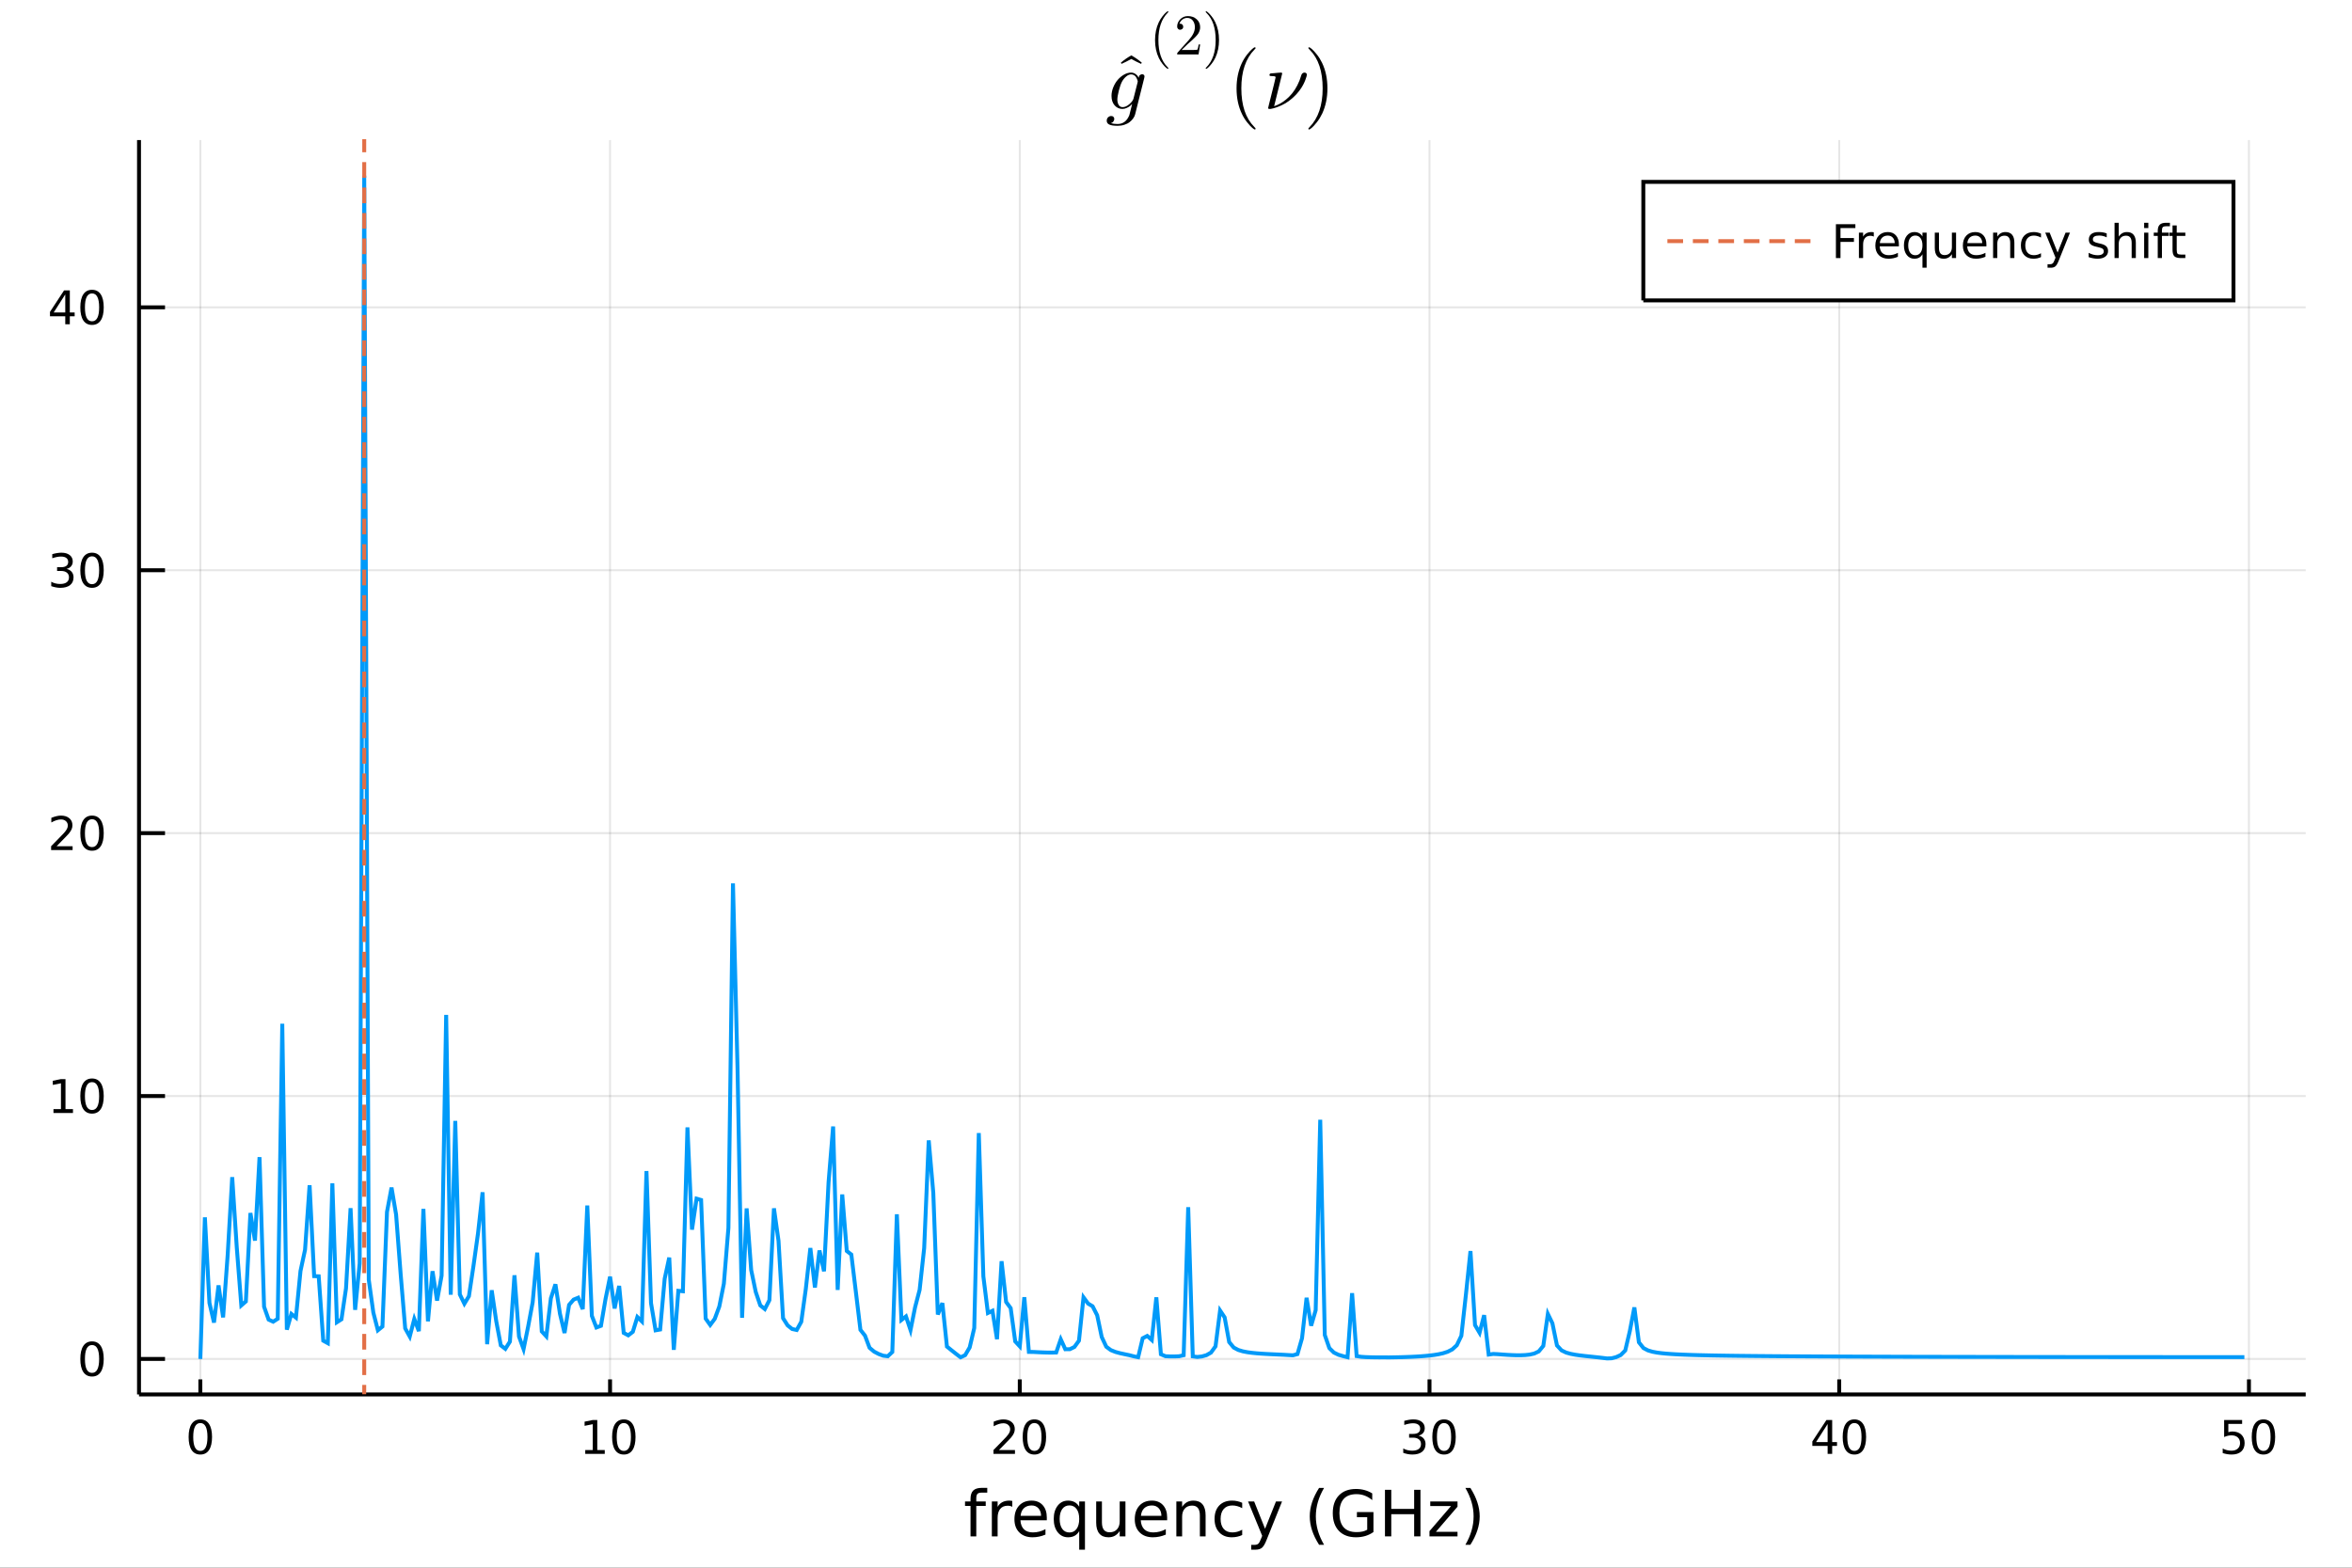 <?xml version="1.0" encoding="utf-8"?>
<svg xmlns="http://www.w3.org/2000/svg" xmlns:xlink="http://www.w3.org/1999/xlink" width="600" height="400" viewBox="0 0 2400 1600">
<rect x="0" y="0" width="2400" height="1600" fill="#333333" stroke="none"/>
<defs>
  <clipPath id="clip240">
    <rect x="0" y="0" width="2400" height="1600"/>
  </clipPath>
</defs>
<path clip-path="url(#clip240)" d="
M0 1600 L2400 1600 L2400 0 L0 0  Z
  " fill="#ffffff" fill-rule="evenodd" fill-opacity="1"/>
<defs>
  <clipPath id="clip241">
    <rect x="480" y="0" width="1681" height="1600"/>
  </clipPath>
</defs>
<defs>
  <clipPath id="clip242">
    <rect x="110" y="123" width="2243" height="1301"/>
  </clipPath>
</defs>
<path clip-path="url(#clip240)" d="
M141.853 1423.18 L2352.76 1423.18 L2352.76 142.953 L141.853 142.953  Z
  " fill="#ffffff" fill-rule="evenodd" fill-opacity="1"/>
<defs>
  <clipPath id="clip243">
    <rect x="141" y="142" width="2212" height="1281"/>
  </clipPath>
</defs>
<polyline clip-path="url(#clip243)" style="stroke:#000000; stroke-width:2; stroke-opacity:0.1; fill:none" points="
  204.426,1423.18 204.426,142.953 
  "/>
<polyline clip-path="url(#clip243)" style="stroke:#000000; stroke-width:2; stroke-opacity:0.1; fill:none" points="
  622.506,1423.18 622.506,142.953 
  "/>
<polyline clip-path="url(#clip243)" style="stroke:#000000; stroke-width:2; stroke-opacity:0.1; fill:none" points="
  1040.59,1423.18 1040.59,142.953 
  "/>
<polyline clip-path="url(#clip243)" style="stroke:#000000; stroke-width:2; stroke-opacity:0.1; fill:none" points="
  1458.67,1423.18 1458.67,142.953 
  "/>
<polyline clip-path="url(#clip243)" style="stroke:#000000; stroke-width:2; stroke-opacity:0.1; fill:none" points="
  1876.75,1423.18 1876.75,142.953 
  "/>
<polyline clip-path="url(#clip243)" style="stroke:#000000; stroke-width:2; stroke-opacity:0.1; fill:none" points="
  2294.83,1423.18 2294.83,142.953 
  "/>
<polyline clip-path="url(#clip240)" style="stroke:#000000; stroke-width:4; stroke-opacity:1; fill:none" points="
  141.853,1423.18 2352.76,1423.18 
  "/>
<polyline clip-path="url(#clip240)" style="stroke:#000000; stroke-width:4; stroke-opacity:1; fill:none" points="
  204.426,1423.18 204.426,1407.82 
  "/>
<polyline clip-path="url(#clip240)" style="stroke:#000000; stroke-width:4; stroke-opacity:1; fill:none" points="
  622.506,1423.18 622.506,1407.82 
  "/>
<polyline clip-path="url(#clip240)" style="stroke:#000000; stroke-width:4; stroke-opacity:1; fill:none" points="
  1040.59,1423.18 1040.59,1407.82 
  "/>
<polyline clip-path="url(#clip240)" style="stroke:#000000; stroke-width:4; stroke-opacity:1; fill:none" points="
  1458.67,1423.18 1458.67,1407.82 
  "/>
<polyline clip-path="url(#clip240)" style="stroke:#000000; stroke-width:4; stroke-opacity:1; fill:none" points="
  1876.75,1423.18 1876.75,1407.82 
  "/>
<polyline clip-path="url(#clip240)" style="stroke:#000000; stroke-width:4; stroke-opacity:1; fill:none" points="
  2294.83,1423.18 2294.83,1407.82 
  "/>
<path clip-path="url(#clip240)" d="M 0 0 M204.426 1452.37 Q200.815 1452.37 198.986 1455.94 Q197.18 1459.48 197.18 1466.61 Q197.18 1473.71 198.986 1477.28 Q200.815 1480.82 204.426 1480.82 Q208.06 1480.82 209.865 1477.28 Q211.694 1473.71 211.694 1466.61 Q211.694 1459.48 209.865 1455.94 Q208.06 1452.37 204.426 1452.37 M204.426 1448.67 Q210.236 1448.67 213.291 1453.27 Q216.37 1457.86 216.37 1466.61 Q216.37 1475.33 213.291 1479.94 Q210.236 1484.52 204.426 1484.52 Q198.616 1484.52 195.537 1479.94 Q192.481 1475.33 192.481 1466.61 Q192.481 1457.86 195.537 1453.27 Q198.616 1448.67 204.426 1448.67 Z" fill="#000000" fill-rule="evenodd" fill-opacity="1" /><path clip-path="url(#clip240)" d="M 0 0 M597.194 1479.92 L604.833 1479.92 L604.833 1453.55 L596.523 1455.22 L596.523 1450.96 L604.786 1449.29 L609.462 1449.29 L609.462 1479.92 L617.101 1479.92 L617.101 1483.85 L597.194 1483.85 L597.194 1479.92 Z" fill="#000000" fill-rule="evenodd" fill-opacity="1" /><path clip-path="url(#clip240)" d="M 0 0 M636.546 1452.37 Q632.934 1452.37 631.106 1455.94 Q629.3 1459.48 629.3 1466.61 Q629.3 1473.71 631.106 1477.28 Q632.934 1480.82 636.546 1480.82 Q640.18 1480.82 641.985 1477.28 Q643.814 1473.71 643.814 1466.61 Q643.814 1459.48 641.985 1455.94 Q640.18 1452.37 636.546 1452.37 M636.546 1448.67 Q642.356 1448.67 645.411 1453.27 Q648.49 1457.86 648.49 1466.61 Q648.49 1475.33 645.411 1479.94 Q642.356 1484.52 636.546 1484.52 Q630.735 1484.52 627.657 1479.94 Q624.601 1475.33 624.601 1466.61 Q624.601 1457.86 627.657 1453.27 Q630.735 1448.67 636.546 1448.67 Z" fill="#000000" fill-rule="evenodd" fill-opacity="1" /><path clip-path="url(#clip240)" d="M 0 0 M1019.36 1479.92 L1035.68 1479.92 L1035.68 1483.85 L1013.74 1483.85 L1013.74 1479.92 Q1016.4 1477.16 1020.98 1472.53 Q1025.59 1467.88 1026.77 1466.54 Q1029.01 1464.01 1029.89 1462.28 Q1030.8 1460.52 1030.8 1458.83 Q1030.8 1456.07 1028.85 1454.34 Q1026.93 1452.6 1023.83 1452.6 Q1021.63 1452.6 1019.17 1453.37 Q1016.74 1454.13 1013.97 1455.68 L1013.97 1450.96 Q1016.79 1449.82 1019.24 1449.25 Q1021.7 1448.67 1023.74 1448.67 Q1029.11 1448.67 1032.3 1451.35 Q1035.49 1454.04 1035.49 1458.53 Q1035.49 1460.66 1034.68 1462.58 Q1033.9 1464.48 1031.79 1467.07 Q1031.21 1467.74 1028.11 1470.96 Q1025.01 1474.15 1019.36 1479.92 Z" fill="#000000" fill-rule="evenodd" fill-opacity="1" /><path clip-path="url(#clip240)" d="M 0 0 M1055.49 1452.37 Q1051.88 1452.37 1050.05 1455.94 Q1048.25 1459.48 1048.25 1466.61 Q1048.25 1473.71 1050.05 1477.28 Q1051.88 1480.82 1055.49 1480.82 Q1059.13 1480.82 1060.93 1477.28 Q1062.76 1473.71 1062.76 1466.61 Q1062.76 1459.48 1060.93 1455.94 Q1059.13 1452.37 1055.49 1452.37 M1055.49 1448.67 Q1061.3 1448.67 1064.36 1453.27 Q1067.44 1457.86 1067.44 1466.61 Q1067.44 1475.33 1064.36 1479.94 Q1061.3 1484.52 1055.49 1484.52 Q1049.68 1484.52 1046.61 1479.94 Q1043.55 1475.33 1043.55 1466.61 Q1043.55 1457.86 1046.61 1453.27 Q1049.68 1448.67 1055.49 1448.67 Z" fill="#000000" fill-rule="evenodd" fill-opacity="1" /><path clip-path="url(#clip240)" d="M 0 0 M1447.51 1465.22 Q1450.87 1465.94 1452.74 1468.2 Q1454.64 1470.47 1454.64 1473.81 Q1454.64 1478.92 1451.12 1481.72 Q1447.6 1484.52 1441.12 1484.52 Q1438.95 1484.52 1436.63 1484.08 Q1434.34 1483.67 1431.89 1482.81 L1431.89 1478.3 Q1433.83 1479.43 1436.14 1480.01 Q1438.46 1480.59 1440.98 1480.59 Q1445.38 1480.59 1447.67 1478.85 Q1449.99 1477.12 1449.99 1473.81 Q1449.99 1470.75 1447.83 1469.04 Q1445.7 1467.3 1441.89 1467.3 L1437.86 1467.3 L1437.86 1463.46 L1442.07 1463.46 Q1445.52 1463.46 1447.35 1462.09 Q1449.18 1460.7 1449.18 1458.11 Q1449.18 1455.45 1447.28 1454.04 Q1445.4 1452.6 1441.89 1452.6 Q1439.96 1452.6 1437.76 1453.02 Q1435.57 1453.44 1432.93 1454.31 L1432.93 1450.15 Q1435.59 1449.41 1437.9 1449.04 Q1440.24 1448.67 1442.3 1448.67 Q1447.63 1448.67 1450.73 1451.1 Q1453.83 1453.5 1453.83 1457.63 Q1453.83 1460.5 1452.19 1462.49 Q1450.54 1464.45 1447.51 1465.22 Z" fill="#000000" fill-rule="evenodd" fill-opacity="1" /><path clip-path="url(#clip240)" d="M 0 0 M1473.51 1452.37 Q1469.89 1452.37 1468.07 1455.94 Q1466.26 1459.48 1466.26 1466.61 Q1466.26 1473.71 1468.07 1477.28 Q1469.89 1480.82 1473.51 1480.82 Q1477.14 1480.82 1478.95 1477.28 Q1480.77 1473.71 1480.77 1466.61 Q1480.77 1459.48 1478.95 1455.94 Q1477.14 1452.37 1473.51 1452.37 M1473.51 1448.67 Q1479.32 1448.67 1482.37 1453.27 Q1485.45 1457.86 1485.45 1466.61 Q1485.45 1475.33 1482.37 1479.94 Q1479.32 1484.52 1473.51 1484.52 Q1467.7 1484.52 1464.62 1479.94 Q1461.56 1475.33 1461.56 1466.61 Q1461.56 1457.86 1464.62 1453.27 Q1467.7 1448.67 1473.51 1448.67 Z" fill="#000000" fill-rule="evenodd" fill-opacity="1" /><path clip-path="url(#clip240)" d="M 0 0 M1864.92 1453.37 L1853.11 1471.81 L1864.92 1471.81 L1864.92 1453.37 M1863.69 1449.29 L1869.57 1449.29 L1869.57 1471.81 L1874.5 1471.81 L1874.5 1475.7 L1869.57 1475.7 L1869.57 1483.85 L1864.92 1483.85 L1864.92 1475.7 L1849.32 1475.7 L1849.32 1471.19 L1863.69 1449.29 Z" fill="#000000" fill-rule="evenodd" fill-opacity="1" /><path clip-path="url(#clip240)" d="M 0 0 M1892.23 1452.37 Q1888.62 1452.37 1886.79 1455.94 Q1884.99 1459.48 1884.99 1466.61 Q1884.99 1473.71 1886.79 1477.28 Q1888.62 1480.82 1892.23 1480.82 Q1895.87 1480.82 1897.67 1477.28 Q1899.5 1473.71 1899.5 1466.61 Q1899.5 1459.48 1897.67 1455.94 Q1895.87 1452.37 1892.23 1452.37 M1892.23 1448.67 Q1898.04 1448.67 1901.1 1453.27 Q1904.18 1457.86 1904.18 1466.61 Q1904.18 1475.33 1901.1 1479.94 Q1898.04 1484.52 1892.23 1484.52 Q1886.42 1484.52 1883.35 1479.94 Q1880.29 1475.33 1880.29 1466.61 Q1880.29 1457.86 1883.35 1453.27 Q1886.42 1448.67 1892.23 1448.67 Z" fill="#000000" fill-rule="evenodd" fill-opacity="1" /><path clip-path="url(#clip240)" d="M 0 0 M2269.53 1449.29 L2287.88 1449.29 L2287.88 1453.23 L2273.81 1453.23 L2273.81 1461.7 Q2274.83 1461.35 2275.85 1461.19 Q2276.87 1461 2277.88 1461 Q2283.67 1461 2287.05 1464.18 Q2290.43 1467.35 2290.43 1472.76 Q2290.43 1478.34 2286.96 1481.44 Q2283.49 1484.52 2277.17 1484.52 Q2274.99 1484.52 2272.72 1484.15 Q2270.48 1483.78 2268.07 1483.04 L2268.07 1478.34 Q2270.15 1479.48 2272.37 1480.03 Q2274.6 1480.59 2277.07 1480.59 Q2281.08 1480.59 2283.42 1478.48 Q2285.75 1476.38 2285.75 1472.76 Q2285.75 1469.15 2283.42 1467.05 Q2281.08 1464.94 2277.07 1464.94 Q2275.2 1464.94 2273.32 1465.36 Q2271.47 1465.77 2269.53 1466.65 L2269.53 1449.29 Z" fill="#000000" fill-rule="evenodd" fill-opacity="1" /><path clip-path="url(#clip240)" d="M 0 0 M2309.64 1452.37 Q2306.03 1452.37 2304.2 1455.94 Q2302.4 1459.48 2302.4 1466.61 Q2302.4 1473.71 2304.2 1477.28 Q2306.03 1480.82 2309.64 1480.82 Q2313.28 1480.82 2315.08 1477.28 Q2316.91 1473.71 2316.91 1466.61 Q2316.91 1459.48 2315.08 1455.94 Q2313.28 1452.37 2309.64 1452.37 M2309.64 1448.67 Q2315.45 1448.67 2318.51 1453.27 Q2321.59 1457.86 2321.59 1466.61 Q2321.59 1475.33 2318.51 1479.94 Q2315.45 1484.52 2309.64 1484.52 Q2303.83 1484.52 2300.75 1479.94 Q2297.7 1475.33 2297.7 1466.61 Q2297.7 1457.86 2300.75 1453.27 Q2303.83 1448.67 2309.64 1448.67 Z" fill="#000000" fill-rule="evenodd" fill-opacity="1" /><path clip-path="url(#clip240)" d="M 0 0 M1007.41 1518.52 L1007.41 1523.39 L1001.81 1523.39 Q998.66 1523.39 997.419 1524.66 Q996.209 1525.93 996.209 1529.24 L996.209 1532.4 L1005.85 1532.4 L1005.85 1536.95 L996.209 1536.95 L996.209 1568.04 L990.321 1568.04 L990.321 1536.95 L984.719 1536.95 L984.719 1532.4 L990.321 1532.4 L990.321 1529.91 Q990.321 1523.96 993.09 1521.26 Q995.859 1518.52 1001.87 1518.52 L1007.41 1518.52 Z" fill="#000000" fill-rule="evenodd" fill-opacity="1" /><path clip-path="url(#clip240)" d="M 0 0 M1032.97 1537.87 Q1031.98 1537.3 1030.81 1537.04 Q1029.66 1536.76 1028.26 1536.76 Q1023.3 1536.76 1020.62 1540 Q1017.98 1543.22 1017.98 1549.27 L1017.98 1568.04 L1012.09 1568.04 L1012.09 1532.4 L1017.98 1532.4 L1017.98 1537.93 Q1019.83 1534.69 1022.79 1533.13 Q1025.75 1531.54 1029.98 1531.54 Q1030.58 1531.54 1031.32 1531.63 Q1032.05 1531.7 1032.94 1531.85 L1032.97 1537.87 Z" fill="#000000" fill-rule="evenodd" fill-opacity="1" /><path clip-path="url(#clip240)" d="M 0 0 M1068.17 1548.76 L1068.17 1551.62 L1041.25 1551.62 Q1041.63 1557.67 1044.87 1560.85 Q1048.15 1564 1053.98 1564 Q1057.35 1564 1060.5 1563.17 Q1063.69 1562.35 1066.8 1560.69 L1066.8 1566.23 Q1063.65 1567.57 1060.34 1568.27 Q1057.03 1568.97 1053.63 1568.97 Q1045.1 1568.97 1040.1 1564 Q1035.14 1559.04 1035.14 1550.57 Q1035.14 1541.82 1039.85 1536.69 Q1044.59 1531.54 1052.61 1531.54 Q1059.8 1531.54 1063.97 1536.18 Q1068.17 1540.8 1068.17 1548.76 M1062.32 1547.04 Q1062.25 1542.23 1059.61 1539.37 Q1057 1536.5 1052.67 1536.5 Q1047.77 1536.5 1044.81 1539.27 Q1041.88 1542.04 1041.44 1547.07 L1062.32 1547.04 Z" fill="#000000" fill-rule="evenodd" fill-opacity="1" /><path clip-path="url(#clip240)" d="M 0 0 M1081.29 1550.25 Q1081.29 1556.71 1083.93 1560.4 Q1086.6 1564.07 1091.25 1564.07 Q1095.9 1564.07 1098.57 1560.4 Q1101.24 1556.71 1101.24 1550.25 Q1101.24 1543.79 1098.57 1540.13 Q1095.9 1536.44 1091.25 1536.44 Q1086.6 1536.44 1083.93 1540.13 Q1081.29 1543.79 1081.29 1550.25 M1101.24 1562.7 Q1099.4 1565.88 1096.56 1567.44 Q1093.76 1568.97 1089.82 1568.97 Q1083.36 1568.97 1079.28 1563.81 Q1075.24 1558.65 1075.24 1550.25 Q1075.24 1541.85 1079.28 1536.69 Q1083.36 1531.54 1089.82 1531.54 Q1093.76 1531.54 1096.56 1533.1 Q1099.4 1534.62 1101.24 1537.81 L1101.24 1532.4 L1107.1 1532.4 L1107.1 1581.6 L1101.24 1581.6 L1101.24 1562.7 Z" fill="#000000" fill-rule="evenodd" fill-opacity="1" /><path clip-path="url(#clip240)" d="M 0 0 M1118.56 1553.98 L1118.56 1532.4 L1124.41 1532.4 L1124.41 1553.75 Q1124.41 1558.81 1126.39 1561.36 Q1128.36 1563.87 1132.31 1563.87 Q1137.05 1563.87 1139.79 1560.85 Q1142.56 1557.83 1142.56 1552.61 L1142.56 1532.4 L1148.41 1532.4 L1148.41 1568.04 L1142.56 1568.04 L1142.56 1562.57 Q1140.42 1565.82 1137.59 1567.41 Q1134.79 1568.97 1131.07 1568.97 Q1124.92 1568.97 1121.74 1565.15 Q1118.56 1561.33 1118.56 1553.98 M1133.29 1531.54 L1133.29 1531.54 Z" fill="#000000" fill-rule="evenodd" fill-opacity="1" /><path clip-path="url(#clip240)" d="M 0 0 M1190.97 1548.76 L1190.97 1551.62 L1164.04 1551.62 Q1164.42 1557.67 1167.67 1560.85 Q1170.95 1564 1176.77 1564 Q1180.15 1564 1183.3 1563.17 Q1186.48 1562.35 1189.6 1560.69 L1189.6 1566.23 Q1186.45 1567.57 1183.14 1568.27 Q1179.83 1568.97 1176.42 1568.97 Q1167.89 1568.97 1162.9 1564 Q1157.93 1559.04 1157.93 1550.57 Q1157.93 1541.82 1162.64 1536.69 Q1167.38 1531.54 1175.4 1531.54 Q1182.6 1531.54 1186.77 1536.18 Q1190.97 1540.8 1190.97 1548.76 M1185.11 1547.04 Q1185.05 1542.23 1182.41 1539.37 Q1179.8 1536.5 1175.47 1536.5 Q1170.57 1536.5 1167.61 1539.27 Q1164.68 1542.04 1164.23 1547.07 L1185.11 1547.04 Z" fill="#000000" fill-rule="evenodd" fill-opacity="1" /><path clip-path="url(#clip240)" d="M 0 0 M1230.21 1546.53 L1230.21 1568.04 L1224.36 1568.04 L1224.36 1546.72 Q1224.36 1541.66 1222.38 1539.14 Q1220.41 1536.63 1216.46 1536.63 Q1211.72 1536.63 1208.98 1539.65 Q1206.25 1542.68 1206.25 1547.9 L1206.25 1568.04 L1200.36 1568.04 L1200.36 1532.4 L1206.25 1532.4 L1206.25 1537.93 Q1208.35 1534.72 1211.18 1533.13 Q1214.04 1531.54 1217.77 1531.54 Q1223.91 1531.54 1227.06 1535.36 Q1230.21 1539.14 1230.21 1546.53 Z" fill="#000000" fill-rule="evenodd" fill-opacity="1" /><path clip-path="url(#clip240)" d="M 0 0 M1267.55 1533.76 L1267.55 1539.24 Q1265.06 1537.87 1262.55 1537.2 Q1260.07 1536.5 1257.52 1536.5 Q1251.82 1536.5 1248.67 1540.13 Q1245.52 1543.73 1245.52 1550.25 Q1245.52 1556.78 1248.67 1560.4 Q1251.82 1564 1257.52 1564 Q1260.07 1564 1262.55 1563.33 Q1265.06 1562.63 1267.55 1561.26 L1267.55 1566.68 Q1265.1 1567.82 1262.45 1568.39 Q1259.84 1568.97 1256.88 1568.97 Q1248.83 1568.97 1244.09 1563.91 Q1239.35 1558.85 1239.35 1550.25 Q1239.35 1541.53 1244.12 1536.53 Q1248.93 1531.54 1257.27 1531.54 Q1259.97 1531.54 1262.55 1532.11 Q1265.13 1532.65 1267.55 1533.76 Z" fill="#000000" fill-rule="evenodd" fill-opacity="1" /><path clip-path="url(#clip240)" d="M 0 0 M1292.56 1571.35 Q1290.08 1577.72 1287.73 1579.66 Q1285.37 1581.6 1281.42 1581.6 L1276.75 1581.6 L1276.75 1576.7 L1280.18 1576.7 Q1282.6 1576.7 1283.94 1575.56 Q1285.28 1574.41 1286.9 1570.14 L1287.95 1567.47 L1273.53 1532.4 L1279.74 1532.4 L1290.88 1560.28 L1302.02 1532.4 L1308.22 1532.4 L1292.56 1571.35 Z" fill="#000000" fill-rule="evenodd" fill-opacity="1" /><path clip-path="url(#clip240)" d="M 0 0 M1351.1 1518.58 Q1346.83 1525.9 1344.76 1533.06 Q1342.69 1540.23 1342.69 1547.58 Q1342.69 1554.93 1344.76 1562.16 Q1346.86 1569.35 1351.1 1576.64 L1346 1576.64 Q1341.23 1569.16 1338.84 1561.93 Q1336.49 1554.71 1336.49 1547.58 Q1336.49 1540.48 1338.84 1533.29 Q1341.2 1526.09 1346 1518.58 L1351.1 1518.58 Z" fill="#000000" fill-rule="evenodd" fill-opacity="1" /><path clip-path="url(#clip240)" d="M 0 0 M1395.12 1561.26 L1395.12 1548.5 L1384.61 1548.5 L1384.61 1543.22 L1401.48 1543.22 L1401.48 1563.62 Q1397.76 1566.26 1393.27 1567.63 Q1388.78 1568.97 1383.69 1568.97 Q1372.55 1568.97 1366.25 1562.47 Q1359.98 1555.95 1359.98 1544.33 Q1359.98 1532.68 1366.25 1526.19 Q1372.55 1519.66 1383.69 1519.66 Q1388.34 1519.66 1392.51 1520.81 Q1396.71 1521.96 1400.24 1524.18 L1400.24 1531.03 Q1396.68 1528 1392.67 1526.48 Q1388.65 1524.95 1384.23 1524.95 Q1375.51 1524.95 1371.12 1529.82 Q1366.76 1534.69 1366.76 1544.33 Q1366.76 1553.94 1371.12 1558.81 Q1375.51 1563.68 1384.23 1563.68 Q1387.64 1563.68 1390.31 1563.11 Q1392.98 1562.51 1395.12 1561.26 Z" fill="#000000" fill-rule="evenodd" fill-opacity="1" /><path clip-path="url(#clip240)" d="M 0 0 M1413.23 1520.52 L1419.66 1520.52 L1419.66 1540 L1443.02 1540 L1443.02 1520.52 L1449.45 1520.52 L1449.45 1568.04 L1443.02 1568.04 L1443.02 1545.41 L1419.66 1545.41 L1419.66 1568.04 L1413.23 1568.04 L1413.23 1520.52 Z" fill="#000000" fill-rule="evenodd" fill-opacity="1" /><path clip-path="url(#clip240)" d="M 0 0 M1459.44 1532.4 L1487.26 1532.4 L1487.26 1537.74 L1465.23 1563.37 L1487.26 1563.37 L1487.26 1568.04 L1458.65 1568.04 L1458.65 1562.7 L1480.67 1537.07 L1459.44 1537.07 L1459.44 1532.4 Z" fill="#000000" fill-rule="evenodd" fill-opacity="1" /><path clip-path="url(#clip240)" d="M 0 0 M1495.28 1518.58 L1500.37 1518.58 Q1505.15 1526.09 1507.5 1533.29 Q1509.89 1540.48 1509.89 1547.58 Q1509.89 1554.71 1507.5 1561.93 Q1505.15 1569.16 1500.37 1576.64 L1495.28 1576.64 Q1499.51 1569.35 1501.58 1562.16 Q1503.68 1554.93 1503.68 1547.58 Q1503.68 1540.23 1501.58 1533.06 Q1499.51 1525.9 1495.28 1518.58 Z" fill="#000000" fill-rule="evenodd" fill-opacity="1" /><polyline clip-path="url(#clip243)" style="stroke:#000000; stroke-width:2; stroke-opacity:0.1; fill:none" points="
  141.853,1386.95 2352.76,1386.95 
  "/>
<polyline clip-path="url(#clip243)" style="stroke:#000000; stroke-width:2; stroke-opacity:0.1; fill:none" points="
  141.853,1118.63 2352.76,1118.63 
  "/>
<polyline clip-path="url(#clip243)" style="stroke:#000000; stroke-width:2; stroke-opacity:0.1; fill:none" points="
  141.853,850.312 2352.76,850.312 
  "/>
<polyline clip-path="url(#clip243)" style="stroke:#000000; stroke-width:2; stroke-opacity:0.1; fill:none" points="
  141.853,581.994 2352.76,581.994 
  "/>
<polyline clip-path="url(#clip243)" style="stroke:#000000; stroke-width:2; stroke-opacity:0.1; fill:none" points="
  141.853,313.677 2352.76,313.677 
  "/>
<polyline clip-path="url(#clip240)" style="stroke:#000000; stroke-width:4; stroke-opacity:1; fill:none" points="
  141.853,1423.18 141.853,142.953 
  "/>
<polyline clip-path="url(#clip240)" style="stroke:#000000; stroke-width:4; stroke-opacity:1; fill:none" points="
  141.853,1386.95 168.384,1386.95 
  "/>
<polyline clip-path="url(#clip240)" style="stroke:#000000; stroke-width:4; stroke-opacity:1; fill:none" points="
  141.853,1118.63 168.384,1118.63 
  "/>
<polyline clip-path="url(#clip240)" style="stroke:#000000; stroke-width:4; stroke-opacity:1; fill:none" points="
  141.853,850.312 168.384,850.312 
  "/>
<polyline clip-path="url(#clip240)" style="stroke:#000000; stroke-width:4; stroke-opacity:1; fill:none" points="
  141.853,581.994 168.384,581.994 
  "/>
<polyline clip-path="url(#clip240)" style="stroke:#000000; stroke-width:4; stroke-opacity:1; fill:none" points="
  141.853,313.677 168.384,313.677 
  "/>
<path clip-path="url(#clip240)" d="M 0 0 M93.909 1372.75 Q90.297 1372.75 88.469 1376.31 Q86.663 1379.85 86.663 1386.98 Q86.663 1394.09 88.469 1397.65 Q90.297 1401.19 93.909 1401.19 Q97.543 1401.19 99.348 1397.65 Q101.177 1394.09 101.177 1386.98 Q101.177 1379.85 99.348 1376.31 Q97.543 1372.75 93.909 1372.75 M93.909 1369.04 Q99.719 1369.04 102.774 1373.65 Q105.853 1378.23 105.853 1386.98 Q105.853 1395.71 102.774 1400.31 Q99.719 1404.9 93.909 1404.9 Q88.098 1404.9 85.02 1400.31 Q81.964 1395.71 81.964 1386.98 Q81.964 1378.23 85.02 1373.65 Q88.098 1369.04 93.909 1369.04 Z" fill="#000000" fill-rule="evenodd" fill-opacity="1" /><path clip-path="url(#clip240)" d="M 0 0 M54.557 1131.97 L62.196 1131.97 L62.196 1105.61 L53.886 1107.28 L53.886 1103.02 L62.15 1101.35 L66.825 1101.35 L66.825 1131.97 L74.464 1131.97 L74.464 1135.91 L54.557 1135.91 L54.557 1131.97 Z" fill="#000000" fill-rule="evenodd" fill-opacity="1" /><path clip-path="url(#clip240)" d="M 0 0 M93.909 1104.43 Q90.297 1104.43 88.469 1107.99 Q86.663 1111.53 86.663 1118.66 Q86.663 1125.77 88.469 1129.34 Q90.297 1132.88 93.909 1132.88 Q97.543 1132.88 99.348 1129.34 Q101.177 1125.77 101.177 1118.66 Q101.177 1111.53 99.348 1107.99 Q97.543 1104.43 93.909 1104.43 M93.909 1100.72 Q99.719 1100.72 102.774 1105.33 Q105.853 1109.91 105.853 1118.66 Q105.853 1127.39 102.774 1132 Q99.719 1136.58 93.909 1136.58 Q88.098 1136.58 85.02 1132 Q81.964 1127.39 81.964 1118.66 Q81.964 1109.91 85.02 1105.33 Q88.098 1100.72 93.909 1100.72 Z" fill="#000000" fill-rule="evenodd" fill-opacity="1" /><path clip-path="url(#clip240)" d="M 0 0 M57.775 863.657 L74.094 863.657 L74.094 867.592 L52.15 867.592 L52.15 863.657 Q54.812 860.902 59.395 856.272 Q64.001 851.62 65.182 850.277 Q67.427 847.754 68.307 846.018 Q69.21 844.259 69.21 842.569 Q69.21 839.814 67.265 838.078 Q65.344 836.342 62.242 836.342 Q60.043 836.342 57.589 837.106 Q55.159 837.87 52.381 839.421 L52.381 834.699 Q55.205 833.564 57.659 832.986 Q60.112 832.407 62.15 832.407 Q67.52 832.407 70.714 835.092 Q73.909 837.777 73.909 842.268 Q73.909 844.398 73.099 846.319 Q72.311 848.217 70.205 850.81 Q69.626 851.481 66.525 854.698 Q63.423 857.893 57.775 863.657 Z" fill="#000000" fill-rule="evenodd" fill-opacity="1" /><path clip-path="url(#clip240)" d="M 0 0 M93.909 836.111 Q90.297 836.111 88.469 839.675 Q86.663 843.217 86.663 850.347 Q86.663 857.453 88.469 861.018 Q90.297 864.559 93.909 864.559 Q97.543 864.559 99.348 861.018 Q101.177 857.453 101.177 850.347 Q101.177 843.217 99.348 839.675 Q97.543 836.111 93.909 836.111 M93.909 832.407 Q99.719 832.407 102.774 837.013 Q105.853 841.597 105.853 850.347 Q105.853 859.073 102.774 863.68 Q99.719 868.263 93.909 868.263 Q88.098 868.263 85.02 863.68 Q81.964 859.073 81.964 850.347 Q81.964 841.597 85.02 837.013 Q88.098 832.407 93.909 832.407 Z" fill="#000000" fill-rule="evenodd" fill-opacity="1" /><path clip-path="url(#clip240)" d="M 0 0 M67.913 580.64 Q71.27 581.358 73.145 583.626 Q75.043 585.895 75.043 589.228 Q75.043 594.344 71.524 597.145 Q68.006 599.946 61.525 599.946 Q59.349 599.946 57.034 599.506 Q54.742 599.089 52.288 598.233 L52.288 593.719 Q54.233 594.853 56.548 595.432 Q58.862 596.01 61.386 596.01 Q65.784 596.01 68.075 594.274 Q70.39 592.538 70.39 589.228 Q70.39 586.173 68.237 584.46 Q66.108 582.723 62.288 582.723 L58.261 582.723 L58.261 578.881 L62.474 578.881 Q65.923 578.881 67.751 577.515 Q69.58 576.126 69.58 573.534 Q69.58 570.872 67.682 569.46 Q65.807 568.024 62.288 568.024 Q60.367 568.024 58.168 568.441 Q55.969 568.858 53.33 569.737 L53.33 565.571 Q55.992 564.83 58.307 564.46 Q60.645 564.089 62.705 564.089 Q68.029 564.089 71.131 566.52 Q74.233 568.927 74.233 573.048 Q74.233 575.918 72.589 577.909 Q70.946 579.876 67.913 580.64 Z" fill="#000000" fill-rule="evenodd" fill-opacity="1" /><path clip-path="url(#clip240)" d="M 0 0 M93.909 567.793 Q90.297 567.793 88.469 571.358 Q86.663 574.899 86.663 582.029 Q86.663 589.135 88.469 592.7 Q90.297 596.242 93.909 596.242 Q97.543 596.242 99.348 592.7 Q101.177 589.135 101.177 582.029 Q101.177 574.899 99.348 571.358 Q97.543 567.793 93.909 567.793 M93.909 564.089 Q99.719 564.089 102.774 568.696 Q105.853 573.279 105.853 582.029 Q105.853 590.756 102.774 595.362 Q99.719 599.946 93.909 599.946 Q88.098 599.946 85.02 595.362 Q81.964 590.756 81.964 582.029 Q81.964 573.279 85.02 568.696 Q88.098 564.089 93.909 564.089 Z" fill="#000000" fill-rule="evenodd" fill-opacity="1" /><path clip-path="url(#clip240)" d="M 0 0 M66.594 300.471 L54.788 318.92 L66.594 318.92 L66.594 300.471 M65.367 296.397 L71.247 296.397 L71.247 318.92 L76.177 318.92 L76.177 322.809 L71.247 322.809 L71.247 330.957 L66.594 330.957 L66.594 322.809 L50.992 322.809 L50.992 318.295 L65.367 296.397 Z" fill="#000000" fill-rule="evenodd" fill-opacity="1" /><path clip-path="url(#clip240)" d="M 0 0 M93.909 299.475 Q90.297 299.475 88.469 303.04 Q86.663 306.582 86.663 313.711 Q86.663 320.818 88.469 324.383 Q90.297 327.924 93.909 327.924 Q97.543 327.924 99.348 324.383 Q101.177 320.818 101.177 313.711 Q101.177 306.582 99.348 303.04 Q97.543 299.475 93.909 299.475 M93.909 295.772 Q99.719 295.772 102.774 300.378 Q105.853 304.962 105.853 313.711 Q105.853 322.438 102.774 327.045 Q99.719 331.628 93.909 331.628 Q88.098 331.628 85.02 327.045 Q81.964 322.438 81.964 313.711 Q81.964 304.962 85.02 300.378 Q88.098 295.772 93.909 295.772 Z" fill="#000000" fill-rule="evenodd" fill-opacity="1" /><path clip-path="url(#clip240)" d="M 0 0 M1165.1 63.991 L1164.39 65.168 Q1159.94 63.245 1154.4 60.175 Q1148.86 63.245 1144.42 65.168 L1143.73 63.991 Q1148.58 59.773 1154.4 56.531 Q1160.28 59.802 1165.1 63.991 Z" fill="#000000" fill-rule="evenodd" fill-opacity="1" /><path clip-path="url(#clip240)" d="M 0 0 M1167.86 78.024 Q1167.86 78.065 1167.61 79.541 L1158.27 116.8 Q1157.77 118.768 1156.38 120.735 Q1155.03 122.744 1152.85 124.465 Q1150.72 126.228 1147.44 127.293 Q1144.21 128.4 1140.48 128.4 Q1134.53 128.4 1131.91 127.13 Q1129.33 125.9 1129.33 123.277 Q1129.33 120.981 1130.76 119.669 Q1132.2 118.399 1133.84 118.399 Q1135.39 118.399 1136.21 119.301 Q1137.03 120.202 1137.03 121.35 Q1137.03 122.621 1136.17 123.891 Q1135.31 125.203 1133.59 125.695 Q1136.34 126.556 1140.31 126.556 Q1148.72 126.556 1152.32 117.661 Q1152.4 117.538 1152.4 117.497 L1155.19 106.389 L1155.07 106.307 Q1154.37 107.127 1153.26 108.07 Q1152.2 108.971 1149.9 110.078 Q1147.61 111.185 1145.35 111.185 Q1140.64 111.185 1137.4 107.578 Q1134.2 103.93 1134.2 97.904 Q1134.2 93.518 1135.97 89.132 Q1137.77 84.706 1140.56 81.468 Q1143.39 78.188 1146.99 76.139 Q1150.64 74.089 1154.17 74.089 Q1156.63 74.089 1158.72 75.565 Q1160.81 77 1161.95 79.377 Q1162.16 77.409 1163.27 76.59 Q1164.41 75.77 1165.4 75.77 Q1166.5 75.77 1167.16 76.385 Q1167.86 76.959 1167.86 78.024 M1160.97 83.148 Q1160.97 82.902 1160.81 82.246 Q1160.64 81.549 1160.15 80.443 Q1159.7 79.336 1159 78.352 Q1158.31 77.368 1157.04 76.672 Q1155.81 75.934 1154.25 75.934 Q1151.71 75.934 1149.17 78.065 Q1146.62 80.156 1144.86 83.394 Q1143.22 86.509 1141.66 92.535 Q1140.15 98.56 1140.15 101.634 Q1140.15 104.667 1141.46 107.004 Q1142.77 109.34 1145.6 109.34 Q1148.88 109.34 1152.4 106.307 Q1156.05 103.151 1156.67 100.445 L1160.72 84.419 Q1160.97 83.435 1160.97 83.148 Z" fill="#000000" fill-rule="evenodd" fill-opacity="1" /><path clip-path="url(#clip240)" d="M 0 0 M1178.62 40.879 Q1178.62 30.951 1182.32 22.946 Q1183.9 19.589 1186.11 16.777 Q1188.32 13.965 1189.78 12.731 Q1191.25 11.497 1191.65 11.497 Q1192.22 11.497 1192.25 12.071 Q1192.25 12.358 1191.47 13.075 Q1182.01 22.716 1182.04 40.879 Q1182.04 59.098 1191.25 68.366 Q1192.25 69.37 1192.25 69.686 Q1192.25 70.26 1191.65 70.26 Q1191.25 70.26 1189.84 69.083 Q1188.43 67.907 1186.25 65.21 Q1184.07 62.513 1182.49 59.213 Q1178.62 51.208 1178.62 40.879 Z" fill="#000000" fill-rule="evenodd" fill-opacity="1" /><path clip-path="url(#clip240)" d="M 0 0 M1201.18 55.569 Q1201.18 54.507 1201.27 54.192 Q1201.38 53.876 1201.84 53.388 L1213.12 40.821 Q1219.28 33.877 1219.28 27.823 Q1219.28 23.892 1217.22 21.081 Q1215.18 18.269 1211.42 18.269 Q1208.84 18.269 1206.66 19.847 Q1204.48 21.425 1203.48 24.237 Q1203.65 24.18 1204.25 24.18 Q1205.71 24.18 1206.52 25.098 Q1207.35 26.016 1207.35 27.25 Q1207.35 28.828 1206.32 29.602 Q1205.31 30.348 1204.31 30.348 Q1203.91 30.348 1203.36 30.262 Q1202.84 30.176 1202.01 29.373 Q1201.18 28.541 1201.18 27.077 Q1201.18 22.974 1204.28 19.703 Q1207.41 16.433 1212.17 16.433 Q1217.56 16.433 1221.09 19.646 Q1224.65 22.831 1224.65 27.823 Q1224.65 29.574 1224.11 31.18 Q1223.59 32.758 1222.87 33.992 Q1222.18 35.226 1220.29 37.206 Q1218.4 39.186 1216.87 40.592 Q1215.35 41.998 1211.94 44.981 L1205.71 51.036 L1216.3 51.036 Q1221.47 51.036 1221.87 50.577 Q1222.44 49.745 1223.16 45.355 L1224.65 45.355 L1222.99 55.569 L1201.18 55.569 Z" fill="#000000" fill-rule="evenodd" fill-opacity="1" /><path clip-path="url(#clip240)" d="M 0 0 M1230.27 69.686 Q1230.27 69.399 1231.02 68.681 Q1240.49 59.041 1240.49 40.879 Q1240.49 22.659 1231.39 13.448 Q1230.27 12.387 1230.27 12.071 Q1230.27 11.497 1230.85 11.497 Q1231.25 11.497 1232.65 12.674 Q1234.09 13.85 1236.24 16.547 Q1238.42 19.244 1240.03 22.544 Q1243.9 30.549 1243.9 40.879 Q1243.9 50.806 1240.2 58.811 Q1238.62 62.168 1236.41 64.98 Q1234.2 67.792 1232.74 69.026 Q1231.28 70.26 1230.85 70.26 Q1230.27 70.26 1230.27 69.686 Z" fill="#000000" fill-rule="evenodd" fill-opacity="1" /><path clip-path="url(#clip240)" d="M 0 0 M1261.79 90.198 Q1261.79 76.016 1267.08 64.58 Q1269.33 59.784 1272.49 55.767 Q1275.65 51.75 1277.74 49.988 Q1279.83 48.225 1280.4 48.225 Q1281.22 48.225 1281.26 49.045 Q1281.26 49.455 1280.16 50.48 Q1266.63 64.252 1266.67 90.198 Q1266.67 116.226 1279.83 129.466 Q1281.26 130.901 1281.26 131.351 Q1281.26 132.171 1280.4 132.171 Q1279.83 132.171 1277.82 130.491 Q1275.81 128.81 1272.7 124.957 Q1269.58 121.104 1267.33 116.39 Q1261.79 104.954 1261.79 90.198 Z" fill="#000000" fill-rule="evenodd" fill-opacity="1" /><path clip-path="url(#clip240)" d="M 0 0 M1333.53 76.344 Q1333.53 76.713 1333.21 77.983 Q1332.92 79.213 1331.98 81.631 Q1331.07 84.009 1329.68 86.673 Q1328.33 89.296 1325.83 92.617 Q1323.33 95.937 1320.21 98.847 Q1314.35 104.339 1308.08 107.291 Q1301.85 110.242 1296.52 111.185 L1295.33 111.185 Q1294.02 111.185 1294.02 110.16 L1294.92 106.389 L1300.05 85.853 Q1301.64 79.582 1301.64 79.049 Q1301.64 78.557 1301.44 78.311 Q1301.27 78.024 1300.29 77.819 Q1299.35 77.615 1297.46 77.615 Q1296.68 77.615 1296.32 77.573 Q1295.99 77.532 1295.7 77.328 Q1295.41 77.082 1295.41 76.59 Q1295.41 75.893 1295.7 75.524 Q1296.03 75.114 1296.27 75.032 Q1296.52 74.95 1297.01 74.909 Q1297.71 74.868 1300.05 74.663 Q1302.38 74.417 1304.39 74.253 Q1306.4 74.089 1307.26 74.089 Q1307.75 74.089 1308.04 74.335 Q1308.32 74.54 1308.32 74.786 L1308.37 74.991 L1300.13 108.397 Q1303.16 107.414 1306.15 105.774 Q1309.19 104.135 1312.46 101.429 Q1315.74 98.683 1318.53 95.281 Q1321.32 91.879 1323.78 87.124 Q1326.28 82.328 1327.84 76.836 Q1328.12 75.729 1328.82 75.073 Q1329.56 74.417 1330.09 74.253 Q1330.62 74.089 1331.11 74.089 Q1332.22 74.089 1332.88 74.704 Q1333.53 75.278 1333.53 76.344 Z" fill="#000000" fill-rule="evenodd" fill-opacity="1" /><path clip-path="url(#clip240)" d="M 0 0 M1335.05 131.351 Q1335.05 130.942 1336.12 129.917 Q1349.65 116.144 1349.65 90.198 Q1349.65 64.17 1336.65 51.012 Q1335.05 49.496 1335.05 49.045 Q1335.05 48.225 1335.87 48.225 Q1336.45 48.225 1338.46 49.906 Q1340.51 51.586 1343.58 55.439 Q1346.7 59.292 1348.99 64.006 Q1354.52 75.442 1354.52 90.198 Q1354.52 104.38 1349.24 115.816 Q1346.98 120.612 1343.83 124.629 Q1340.67 128.646 1338.58 130.409 Q1336.49 132.171 1335.87 132.171 Q1335.05 132.171 1335.05 131.351 Z" fill="#000000" fill-rule="evenodd" fill-opacity="1" /><polyline clip-path="url(#clip243)" style="stroke:#009af9; stroke-width:4; stroke-opacity:1; fill:none" points="
  204.426,1386.95 209.071,1242.43 213.716,1329.8 218.362,1349.82 223.007,1311.88 227.652,1344.54 232.298,1281.2 236.943,1201.41 241.588,1272.94 246.234,1332.31 
  250.879,1328.27 255.524,1238.01 260.17,1266.2 264.815,1180.98 269.46,1333.65 274.106,1346.8 278.751,1348.95 283.396,1345.94 288.042,1044.84 292.687,1357.08 
  297.332,1341.01 301.978,1344.76 306.623,1297.22 311.268,1275.54 315.914,1209.65 320.559,1302.44 325.204,1302.61 329.85,1368.31 334.495,1370.86 339.141,1207.73 
  343.786,1349.47 348.431,1346.49 353.077,1314.95 357.722,1233.04 362.367,1336.84 367.013,1289.45 371.658,179.185 376.303,1306.17 380.949,1339.61 385.594,1357.68 
  390.239,1353.86 394.885,1236.97 399.53,1212.05 404.175,1239.55 408.821,1300.26 413.466,1355.76 418.111,1364.09 422.757,1346.17 427.402,1358.6 432.047,1233.81 
  436.693,1348.58 441.338,1297.4 445.983,1327.42 450.629,1301.89 455.274,1035.83 459.919,1321.44 464.565,1143.96 469.21,1321.09 473.855,1330.58 478.501,1322.91 
  483.146,1291.92 487.791,1258.62 492.437,1216.83 497.082,1371.92 501.727,1316.85 506.373,1348.44 511.018,1373.08 515.663,1376.65 520.309,1369.31 524.954,1301.55 
  529.599,1364.09 534.245,1376.86 538.89,1354.05 543.535,1329.14 548.181,1278.45 552.826,1358.86 557.471,1363.89 562.117,1325.07 566.762,1310.76 571.408,1340.93 
  576.053,1360.46 580.698,1331.76 585.344,1326.39 589.989,1324.49 594.634,1336.15 599.28,1230.33 603.925,1342.95 608.57,1354.86 613.216,1353.14 617.861,1325.93 
  622.506,1302.96 627.152,1335.43 631.797,1312.42 636.442,1360.35 641.088,1362.87 645.733,1359.25 650.378,1344.15 655.024,1348.69 659.669,1195.17 664.314,1330 
  668.96,1357.74 673.605,1356.92 678.25,1305.04 682.896,1283.5 687.541,1377.67 692.186,1317.43 696.832,1317.87 701.477,1150.62 706.122,1254.98 710.768,1223.38 
  715.413,1224.74 720.058,1345.76 724.704,1352.28 729.349,1345.97 733.994,1333.41 738.64,1310.11 743.285,1253.22 747.93,901.613 752.576,1090.06 757.221,1344.98 
  761.866,1233.3 766.512,1296.18 771.157,1318.54 775.802,1332.29 780.448,1336.04 785.093,1326.99 789.738,1233.24 794.384,1266.25 799.029,1345.34 803.674,1352.68 
  808.32,1356.39 812.965,1357.41 817.611,1349.07 822.256,1315.49 826.901,1273.79 831.547,1314.09 836.192,1276.26 840.837,1297.48 845.483,1206.59 850.128,1149.69 
  854.773,1316.52 859.419,1219.07 864.064,1276.77 868.709,1280.4 873.355,1318.74 878,1357.27 882.645,1363.16 887.291,1375.55 891.936,1379.47 896.581,1381.9 
  901.227,1383.64 905.872,1384.22 910.517,1379.86 915.163,1239.31 919.808,1347.21 924.453,1343.55 929.099,1357.47 933.744,1334.3 938.389,1316.49 943.035,1273.81 
  947.68,1163.87 952.325,1217.2 956.971,1341.59 961.616,1329.95 966.261,1374.32 970.907,1378.08 975.552,1381.75 980.197,1385.31 984.843,1383.09 989.488,1375.18 
  994.133,1355.4 998.779,1156.43 1003.42,1302.66 1008.07,1340.05 1012.71,1337.82 1017.36,1366.82 1022.01,1287.22 1026.65,1328.79 1031.3,1335.1 1035.94,1369.06 
  1040.59,1374.07 1045.23,1323.95 1049.88,1379.77 1054.52,1379.83 1059.17,1380.07 1063.81,1380.28 1068.46,1380.42 1073.1,1380.47 1077.75,1380.38 1082.39,1366.86 
  1087.04,1377.04 1091.69,1377.02 1096.33,1374.74 1100.98,1368.31 1105.62,1324.08 1110.27,1330.42 1114.91,1333.21 1119.56,1342.36 1124.2,1364.56 1128.85,1374.48 
  1133.49,1377.92 1138.14,1379.79 1142.78,1381.06 1147.43,1382.08 1152.07,1383.05 1156.72,1384.25 1161.37,1385.2 1166.01,1365.86 1170.66,1363.46 1175.3,1367.61 
  1179.95,1324.08 1184.59,1382.16 1189.24,1384.18 1193.88,1384.39 1198.53,1384.4 1203.17,1384.21 1207.82,1383.14 1212.46,1232.05 1217.11,1384.32 1221.76,1384.95 
  1226.4,1384.41 1231.05,1383.1 1235.69,1380.48 1240.34,1374.05 1244.98,1337.53 1249.63,1344.53 1254.27,1369.74 1258.92,1375.34 1263.56,1377.8 1268.21,1379.19 
  1272.85,1380.09 1277.5,1380.72 1282.14,1381.18 1286.79,1381.54 1291.44,1381.83 1296.08,1382.07 1300.73,1382.28 1305.37,1382.49 1310.02,1382.71 1314.66,1382.99 
  1319.31,1383.23 1323.95,1382 1328.6,1365.8 1333.24,1324.55 1337.89,1353.03 1342.53,1337.18 1347.18,1142.83 1351.82,1362.51 1356.47,1375.89 1361.12,1380.45 
  1365.76,1382.69 1370.41,1384.06 1375.05,1385.22 1379.7,1319.81 1384.34,1384.05 1388.99,1384.78 1393.63,1385.08 1398.28,1385.24 1402.92,1385.33 1407.57,1385.37 
  1412.21,1385.33 1416.86,1385.4 1421.5,1385.32 1426.15,1385.23 1430.8,1385.12 1435.44,1384.97 1440.09,1384.79 1444.73,1384.56 1449.38,1384.28 1454.02,1383.92 
  1458.67,1383.48 1463.31,1382.9 1467.96,1382.15 1472.6,1381.1 1477.25,1379.59 1481.89,1377.21 1486.54,1372.96 1491.18,1363.29 1495.83,1321.27 1500.48,1276.85 
  1505.12,1352.38 1509.77,1360.26 1514.41,1342.28 1519.06,1382.49 1523.7,1381.85 1528.35,1382.08 1532.99,1382.43 1537.64,1382.75 1542.28,1383 1546.93,1383.16 
  1551.57,1383.18 1556.22,1383 1560.86,1382.51 1565.51,1381.47 1570.16,1379.27 1574.8,1373.63 1579.45,1341.01 1584.09,1350.6 1588.74,1373.16 1593.38,1378.19 
  1598.03,1380.44 1602.67,1381.75 1607.32,1382.64 1611.96,1383.31 1616.61,1383.87 1621.25,1384.37 1625.9,1384.85 1630.54,1385.34 1635.19,1385.88 1639.84,1386.45 
  1644.48,1386.3 1649.13,1385.1 1653.77,1382.97 1658.42,1378.31 1663.06,1358.63 1667.71,1334.36 1672.35,1369.98 1677,1375.84 1681.64,1378.27 1686.29,1379.62 
  1690.93,1380.49 1695.58,1381.09 1700.23,1381.54 1704.87,1381.89 1709.52,1382.18 1714.16,1382.41 1718.81,1382.61 1723.45,1382.78 1728.1,1382.93 1732.74,1383.06 
  1737.39,1383.17 1742.03,1383.27 1746.68,1383.37 1751.32,1383.45 1755.97,1383.53 1760.61,1383.6 1765.26,1383.67 1769.91,1383.73 1774.55,1383.79 1779.2,1383.84 
  1783.84,1383.89 1788.49,1383.94 1793.13,1383.98 1797.78,1384.02 1802.42,1384.06 1807.07,1384.1 1811.71,1384.14 1816.36,1384.17 1821,1384.2 1825.65,1384.24 
  1830.29,1384.26 1834.94,1384.29 1839.59,1384.32 1844.23,1384.35 1848.88,1384.37 1853.52,1384.39 1858.17,1384.42 1862.81,1384.44 1867.46,1384.46 1872.1,1384.48 
  1876.75,1384.5 1881.39,1384.52 1886.04,1384.54 1890.68,1384.56 1895.33,1384.57 1899.97,1384.59 1904.62,1384.61 1909.27,1384.62 1913.91,1384.64 1918.56,1384.65 
  1923.2,1384.67 1927.85,1384.68 1932.49,1384.7 1937.14,1384.71 1941.78,1384.72 1946.43,1384.73 1951.07,1384.75 1955.72,1384.76 1960.36,1384.77 1965.01,1384.78 
  1969.65,1384.79 1974.3,1384.8 1978.95,1384.81 1983.59,1384.82 1988.24,1384.83 1992.88,1384.84 1997.53,1384.85 2002.17,1384.86 2006.82,1384.87 2011.46,1384.87 
  2016.11,1384.88 2020.75,1384.89 2025.4,1384.9 2030.04,1384.91 2034.69,1384.91 2039.33,1384.92 2043.98,1384.93 2048.63,1384.93 2053.27,1384.94 2057.92,1384.95 
  2062.56,1384.95 2067.21,1384.96 2071.85,1384.97 2076.5,1384.97 2081.14,1384.98 2085.79,1384.98 2090.43,1384.99 2095.08,1384.99 2099.72,1385 2104.37,1385 
  2109.01,1385.01 2113.66,1385.01 2118.31,1385.02 2122.95,1385.02 2127.6,1385.02 2132.24,1385.03 2136.89,1385.03 2141.53,1385.04 2146.18,1385.04 2150.82,1385.04 
  2155.47,1385.05 2160.11,1385.05 2164.76,1385.05 2169.4,1385.05 2174.05,1385.06 2178.7,1385.06 2183.34,1385.06 2187.99,1385.07 2192.63,1385.07 2197.28,1385.07 
  2201.92,1385.07 2206.57,1385.07 2211.21,1385.08 2215.86,1385.08 2220.5,1385.08 2225.15,1385.08 2229.79,1385.08 2234.44,1385.08 2239.08,1385.09 2243.73,1385.09 
  2248.38,1385.09 2253.02,1385.09 2257.67,1385.09 2262.31,1385.09 2266.96,1385.09 2271.6,1385.09 2276.25,1385.09 2280.89,1385.09 2285.54,1385.09 2290.18,1385.09 
  
  "/>
<polyline clip-path="url(#clip243)" style="stroke:#e26f46; stroke-width:4; stroke-opacity:1; fill:none" stroke-dasharray="16, 10" points="
  371.658,2703.41 371.658,-1137.27 
  "/>
<path clip-path="url(#clip240)" d="
M1676.85 306.587 L2279.06 306.587 L2279.06 185.627 L1676.85 185.627  Z
  " fill="#ffffff" fill-rule="evenodd" fill-opacity="1"/>
<polyline clip-path="url(#clip240)" style="stroke:#000000; stroke-width:4; stroke-opacity:1; fill:none" points="
  1676.85,306.587 2279.06,306.587 2279.06,185.627 1676.85,185.627 1676.85,306.587 
  "/>
<polyline clip-path="url(#clip240)" style="stroke:#e26f46; stroke-width:4; stroke-opacity:1; fill:none" stroke-dasharray="16, 10" points="
  1701.42,246.107 1848.81,246.107 
  "/>
<path clip-path="url(#clip240)" d="M 0 0 M1873.38 228.827 L1893.24 228.827 L1893.24 232.762 L1878.05 232.762 L1878.05 242.947 L1891.76 242.947 L1891.76 246.882 L1878.05 246.882 L1878.05 263.387 L1873.38 263.387 L1873.38 228.827 Z" fill="#000000" fill-rule="evenodd" fill-opacity="1" /><path clip-path="url(#clip240)" d="M 0 0 M1912.04 241.442 Q1911.32 241.026 1910.46 240.841 Q1909.63 240.632 1908.61 240.632 Q1905 240.632 1903.05 242.993 Q1901.13 245.331 1901.13 249.729 L1901.13 263.387 L1896.85 263.387 L1896.85 237.461 L1901.13 237.461 L1901.13 241.489 Q1902.48 239.128 1904.63 237.993 Q1906.78 236.836 1909.86 236.836 Q1910.3 236.836 1910.83 236.905 Q1911.36 236.952 1912.01 237.067 L1912.04 241.442 Z" fill="#000000" fill-rule="evenodd" fill-opacity="1" /><path clip-path="url(#clip240)" d="M 0 0 M1937.64 249.359 L1937.64 251.442 L1918.05 251.442 Q1918.33 255.841 1920.69 258.155 Q1923.08 260.447 1927.31 260.447 Q1929.77 260.447 1932.06 259.845 Q1934.37 259.243 1936.64 258.04 L1936.64 262.067 Q1934.35 263.04 1931.94 263.549 Q1929.54 264.058 1927.06 264.058 Q1920.86 264.058 1917.22 260.447 Q1913.61 256.836 1913.61 250.679 Q1913.61 244.313 1917.04 240.586 Q1920.49 236.836 1926.32 236.836 Q1931.55 236.836 1934.58 240.216 Q1937.64 243.572 1937.64 249.359 M1933.38 248.109 Q1933.33 244.614 1931.41 242.53 Q1929.51 240.447 1926.36 240.447 Q1922.8 240.447 1920.65 242.461 Q1918.52 244.475 1918.19 248.132 L1933.38 248.109 Z" fill="#000000" fill-rule="evenodd" fill-opacity="1" /><path clip-path="url(#clip240)" d="M 0 0 M1947.17 250.447 Q1947.17 255.146 1949.1 257.831 Q1951.04 260.493 1954.42 260.493 Q1957.8 260.493 1959.74 257.831 Q1961.69 255.146 1961.69 250.447 Q1961.69 245.748 1959.74 243.086 Q1957.8 240.401 1954.42 240.401 Q1951.04 240.401 1949.1 243.086 Q1947.17 245.748 1947.17 250.447 M1961.69 259.498 Q1960.35 261.813 1958.29 262.947 Q1956.25 264.058 1953.38 264.058 Q1948.68 264.058 1945.72 260.308 Q1942.78 256.558 1942.78 250.447 Q1942.78 244.336 1945.72 240.586 Q1948.68 236.836 1953.38 236.836 Q1956.25 236.836 1958.29 237.97 Q1960.35 239.081 1961.69 241.396 L1961.69 237.461 L1965.95 237.461 L1965.95 273.248 L1961.69 273.248 L1961.69 259.498 Z" fill="#000000" fill-rule="evenodd" fill-opacity="1" /><path clip-path="url(#clip240)" d="M 0 0 M1974.28 253.155 L1974.28 237.461 L1978.54 237.461 L1978.54 252.993 Q1978.54 256.674 1979.98 258.526 Q1981.41 260.354 1984.28 260.354 Q1987.73 260.354 1989.72 258.155 Q1991.73 255.956 1991.73 252.16 L1991.73 237.461 L1995.99 237.461 L1995.99 263.387 L1991.73 263.387 L1991.73 259.405 Q1990.18 261.766 1988.12 262.924 Q1986.09 264.058 1983.38 264.058 Q1978.91 264.058 1976.6 261.28 Q1974.28 258.503 1974.28 253.155 M1985 236.836 L1985 236.836 Z" fill="#000000" fill-rule="evenodd" fill-opacity="1" /><path clip-path="url(#clip240)" d="M 0 0 M2026.94 249.359 L2026.94 251.442 L2007.36 251.442 Q2007.64 255.841 2010 258.155 Q2012.38 260.447 2016.62 260.447 Q2019.07 260.447 2021.36 259.845 Q2023.68 259.243 2025.95 258.04 L2025.95 262.067 Q2023.66 263.04 2021.25 263.549 Q2018.84 264.058 2016.36 264.058 Q2010.16 264.058 2006.53 260.447 Q2002.92 256.836 2002.92 250.679 Q2002.92 244.313 2006.34 240.586 Q2009.79 236.836 2015.62 236.836 Q2020.86 236.836 2023.89 240.216 Q2026.94 243.572 2026.94 249.359 M2022.68 248.109 Q2022.64 244.614 2020.72 242.53 Q2018.82 240.447 2015.67 240.447 Q2012.11 240.447 2009.95 242.461 Q2007.82 244.475 2007.5 248.132 L2022.68 248.109 Z" fill="#000000" fill-rule="evenodd" fill-opacity="1" /><path clip-path="url(#clip240)" d="M 0 0 M2055.48 247.739 L2055.48 263.387 L2051.23 263.387 L2051.23 247.878 Q2051.23 244.197 2049.79 242.368 Q2048.35 240.54 2045.48 240.54 Q2042.04 240.54 2040.04 242.739 Q2038.05 244.938 2038.05 248.734 L2038.05 263.387 L2033.77 263.387 L2033.77 237.461 L2038.05 237.461 L2038.05 241.489 Q2039.58 239.151 2041.64 237.993 Q2043.73 236.836 2046.43 236.836 Q2050.9 236.836 2053.19 239.614 Q2055.48 242.368 2055.48 247.739 Z" fill="#000000" fill-rule="evenodd" fill-opacity="1" /><path clip-path="url(#clip240)" d="M 0 0 M2082.64 238.456 L2082.64 242.438 Q2080.83 241.442 2079 240.956 Q2077.2 240.447 2075.35 240.447 Q2071.2 240.447 2068.91 243.086 Q2066.62 245.702 2066.62 250.447 Q2066.62 255.192 2068.91 257.831 Q2071.2 260.447 2075.35 260.447 Q2077.2 260.447 2079 259.961 Q2080.83 259.452 2082.64 258.456 L2082.64 262.391 Q2080.85 263.225 2078.93 263.641 Q2077.04 264.058 2074.88 264.058 Q2069.03 264.058 2065.58 260.378 Q2062.13 256.697 2062.13 250.447 Q2062.13 244.104 2065.6 240.47 Q2069.1 236.836 2075.16 236.836 Q2077.13 236.836 2079 237.253 Q2080.88 237.646 2082.64 238.456 Z" fill="#000000" fill-rule="evenodd" fill-opacity="1" /><path clip-path="url(#clip240)" d="M 0 0 M2100.83 265.794 Q2099.03 270.424 2097.31 271.836 Q2095.6 273.248 2092.73 273.248 L2089.33 273.248 L2089.33 269.683 L2091.83 269.683 Q2093.59 269.683 2094.56 268.85 Q2095.53 268.016 2096.71 264.915 L2097.47 262.97 L2086.99 237.461 L2091.5 237.461 L2099.6 257.739 L2107.71 237.461 L2112.22 237.461 L2100.83 265.794 Z" fill="#000000" fill-rule="evenodd" fill-opacity="1" /><path clip-path="url(#clip240)" d="M 0 0 M2149.7 238.225 L2149.7 242.253 Q2147.89 241.327 2145.95 240.864 Q2144 240.401 2141.92 240.401 Q2138.75 240.401 2137.15 241.373 Q2135.58 242.345 2135.58 244.29 Q2135.58 245.771 2136.71 246.628 Q2137.85 247.461 2141.27 248.225 L2142.73 248.549 Q2147.27 249.521 2149.16 251.304 Q2151.09 253.063 2151.09 256.234 Q2151.09 259.845 2148.22 261.952 Q2145.37 264.058 2140.37 264.058 Q2138.28 264.058 2136.02 263.641 Q2133.77 263.248 2131.27 262.438 L2131.27 258.04 Q2133.63 259.266 2135.92 259.891 Q2138.22 260.493 2140.46 260.493 Q2143.47 260.493 2145.09 259.475 Q2146.71 258.433 2146.71 256.558 Q2146.71 254.822 2145.53 253.896 Q2144.37 252.97 2140.41 252.114 L2138.93 251.766 Q2134.97 250.933 2133.22 249.22 Q2131.46 247.484 2131.46 244.475 Q2131.46 240.817 2134.05 238.827 Q2136.64 236.836 2141.41 236.836 Q2143.77 236.836 2145.85 237.183 Q2147.94 237.53 2149.7 238.225 Z" fill="#000000" fill-rule="evenodd" fill-opacity="1" /><path clip-path="url(#clip240)" d="M 0 0 M2179.42 247.739 L2179.42 263.387 L2175.16 263.387 L2175.16 247.878 Q2175.16 244.197 2173.72 242.368 Q2172.29 240.54 2169.42 240.54 Q2165.97 240.54 2163.98 242.739 Q2161.99 244.938 2161.99 248.734 L2161.99 263.387 L2157.71 263.387 L2157.71 227.368 L2161.99 227.368 L2161.99 241.489 Q2163.52 239.151 2165.58 237.993 Q2167.66 236.836 2170.37 236.836 Q2174.84 236.836 2177.13 239.614 Q2179.42 242.368 2179.42 247.739 Z" fill="#000000" fill-rule="evenodd" fill-opacity="1" /><path clip-path="url(#clip240)" d="M 0 0 M2187.91 237.461 L2192.17 237.461 L2192.17 263.387 L2187.91 263.387 L2187.91 237.461 M2187.91 227.368 L2192.17 227.368 L2192.17 232.762 L2187.91 232.762 L2187.91 227.368 Z" fill="#000000" fill-rule="evenodd" fill-opacity="1" /><path clip-path="url(#clip240)" d="M 0 0 M2214.21 227.368 L2214.21 230.91 L2210.14 230.91 Q2207.84 230.91 2206.94 231.836 Q2206.06 232.762 2206.06 235.169 L2206.06 237.461 L2213.08 237.461 L2213.08 240.771 L2206.06 240.771 L2206.06 263.387 L2201.78 263.387 L2201.78 240.771 L2197.71 240.771 L2197.71 237.461 L2201.78 237.461 L2201.78 235.655 Q2201.78 231.327 2203.79 229.359 Q2205.81 227.368 2210.18 227.368 L2214.21 227.368 Z" fill="#000000" fill-rule="evenodd" fill-opacity="1" /><path clip-path="url(#clip240)" d="M 0 0 M2221.15 230.1 L2221.15 237.461 L2229.93 237.461 L2229.93 240.771 L2221.15 240.771 L2221.15 254.845 Q2221.15 258.016 2222.01 258.919 Q2222.89 259.822 2225.55 259.822 L2229.93 259.822 L2229.93 263.387 L2225.55 263.387 Q2220.62 263.387 2218.75 261.558 Q2216.87 259.706 2216.87 254.845 L2216.87 240.771 L2213.75 240.771 L2213.75 237.461 L2216.87 237.461 L2216.87 230.1 L2221.15 230.1 Z" fill="#000000" fill-rule="evenodd" fill-opacity="1" /></svg>

